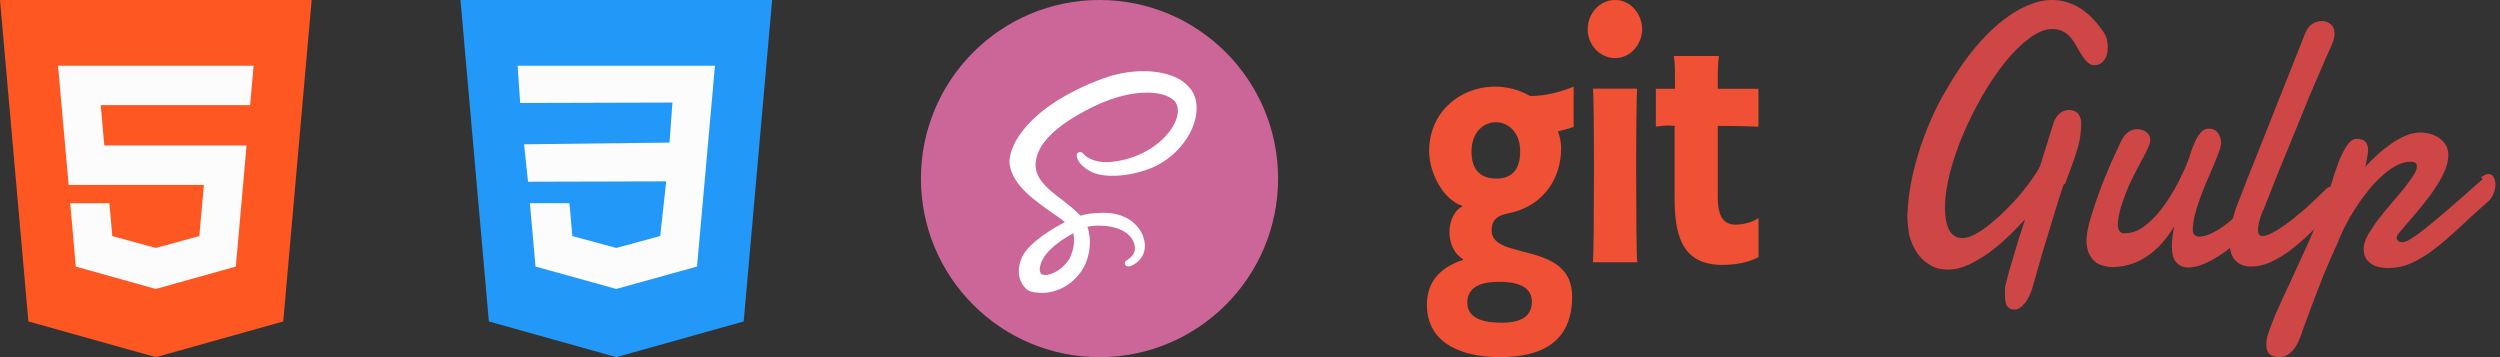 <svg width="168" height="24" viewBox="0 0 168 24" fill="none" xmlns="http://www.w3.org/2000/svg">
<rect x="0" y="0" width="168" height="24" fill="#333333" stroke="none"/>
<path d="M96.037 10.162C96.037 11.518 96.905 13.377 98.26 13.832V13.886C97.253 14.33 96.974 16.596 98.314 17.411V17.464C96.851 17.946 95.887 18.873 95.887 20.475C95.887 23.234 98.501 24 100.789 24C103.574 24 105.648 22.998 105.648 19.928C105.648 16.152 100.237 17.545 100.237 15.493C100.237 14.77 100.622 14.491 101.292 14.352C103.515 13.939 104.908 12.209 104.908 9.948C104.908 9.557 104.828 9.188 104.694 8.823C105.053 8.743 105.401 8.646 105.749 8.529V5.823C104.828 6.187 103.837 6.455 102.83 6.455C99.947 4.795 96.037 6.525 96.037 10.162ZM100.735 18.938C101.646 18.938 102.942 19.098 102.942 20.277C102.942 21.445 101.898 21.686 100.923 21.686C99.996 21.686 98.603 21.541 98.603 20.336C98.608 19.141 99.787 18.938 100.735 18.938ZM100.564 12C99.385 12 98.887 11.304 98.887 10.189C98.887 7.548 102.155 7.575 102.155 10.162C102.155 11.25 101.726 12 100.564 12ZM118.172 14.652V17.277C117.46 17.668 116.539 17.802 115.735 17.802C112.869 17.802 112.531 15.541 112.531 13.211V8.512H112.558V8.459C112.183 8.459 112.167 8.373 111.272 8.512V5.968H112.558C112.558 4.773 112.574 4.307 112.478 3.761H115.515C115.408 4.5 115.435 5.234 115.435 5.968H118.167V8.512C118.167 8.512 117.133 8.459 115.435 8.459V13.339C115.435 14.132 115.612 15.097 116.603 15.097C117.128 15.097 117.744 14.947 118.172 14.652ZM110.351 1.966C110.351 2.968 109.574 3.905 108.54 3.905C107.48 3.905 106.692 2.984 106.692 1.966C106.692 0.932 107.469 0 108.54 0C109.601 0 110.351 0.964 110.351 1.966ZM110.019 5.957C109.922 6.739 109.933 16.661 110.019 17.625H107.046C107.131 16.655 107.142 6.75 107.046 5.957H110.019V5.957Z" fill="#F05033"/>
<path d="M0 0L1.907 21.6L10.472 24L19.033 21.601L20.943 0H0V0Z" fill="#FF5722"/>
<path d="M16.807 7.063H6.769L7.009 9.777H16.568L15.848 17.913L10.472 19.417L10.467 19.419L5.094 17.913L4.718 13.657H7.351L7.547 15.865L10.469 16.662L10.472 16.66L13.396 15.864L13.702 12.428H4.611L3.901 4.416H17.041L16.807 7.063Z" fill="#FCFCFC"/>
<path d="M30.943 0L32.851 21.6L41.415 24L49.976 21.601L51.887 0H30.943V0Z" fill="#2299F8"/>
<path d="M47.809 7.063L47.568 9.777L46.84 17.912L41.415 19.416L41.41 19.417L35.987 17.912L35.609 13.657H38.266L38.463 15.864L41.412 16.662L41.413 16.66L44.366 15.862L44.769 12.186L35.482 12.211L35.218 9.697L44.991 9.582L45.189 6.891L34.957 6.92L34.785 4.416H48.045L47.809 7.063Z" fill="#FCFCFC"/>
<path d="M138.712 12.344C138.685 12.385 138.634 12.513 138.563 12.729C138.491 12.945 138.403 13.215 138.299 13.545C138.196 13.87 138.083 14.236 137.963 14.639L137.591 15.876C137.45 16.297 137.34 16.709 137.214 17.114L136.9 18.209L136.665 19.029L136.555 19.422C136.508 19.552 136.461 19.696 136.382 19.857C136.304 20.014 136.209 20.166 136.115 20.309C136.005 20.45 135.895 20.571 135.77 20.665C135.644 20.759 135.519 20.806 135.377 20.806C135.158 20.806 135.001 20.731 134.891 20.587C134.781 20.438 134.734 20.169 134.734 19.776V19.422C134.734 19.291 134.796 19.045 134.891 18.687C134.985 18.326 135.095 17.921 135.236 17.468C135.362 17.013 135.519 16.545 135.66 16.06L136.084 14.741C135.707 15.149 135.315 15.558 134.891 15.95C134.467 16.358 134.027 16.72 133.587 17.034C133.132 17.348 132.677 17.614 132.222 17.819C131.766 18.023 131.327 18.117 130.903 18.117C130.416 18.117 130.008 18.007 129.662 17.787C129.317 17.567 129.019 17.3 128.799 16.955C128.579 16.61 128.406 16.217 128.296 15.793C128.235 15.387 128.172 14.947 128.172 14.523V14.366C128.172 14.319 128.179 14.267 128.188 14.219C128.226 13.433 128.337 12.633 128.518 11.81C128.706 10.981 128.942 10.161 129.24 9.345C129.538 8.529 129.884 7.728 130.276 6.949C130.684 6.202 131.108 5.464 131.564 4.773C132.019 4.082 132.509 3.438 133.024 2.858C133.542 2.273 134.071 1.771 134.616 1.35C135.159 0.926 135.709 0.597 136.264 0.361C136.814 0.126 137.363 0 137.907 0C138.535 0 139.141 0.173 139.728 0.513C140.309 0.864 140.858 1.413 141.373 2.182C141.49 2.355 141.562 2.528 141.593 2.704C141.625 2.876 141.64 3.044 141.64 3.198C141.64 3.566 141.554 3.858 141.378 4.068C141.205 4.288 141.001 4.382 140.75 4.382C140.53 4.382 140.326 4.272 140.138 4.037C139.949 3.801 139.73 3.471 139.51 3.047C139.29 2.655 139.054 2.372 138.788 2.2C138.521 2.027 138.238 1.948 137.924 1.948C137.437 1.948 136.935 2.153 136.385 2.561C135.836 2.969 135.302 3.487 134.768 4.147C134.234 4.806 133.716 5.56 133.23 6.407C132.743 7.255 132.303 8.119 131.926 9.014C131.55 9.909 131.251 10.772 131.031 11.636C130.812 12.499 130.702 13.269 130.702 13.959C130.702 14.195 130.717 14.43 130.749 14.666C130.78 14.917 130.843 15.121 130.922 15.325C131 15.529 131.126 15.687 131.283 15.812C131.44 15.938 131.628 16 131.848 16C132.099 16 132.397 15.922 132.711 15.749C133.041 15.577 133.371 15.357 133.716 15.074C134.062 14.791 134.423 14.477 134.768 14.132C135.114 13.787 135.459 13.426 135.757 13.065C136.056 12.703 136.338 12.358 136.558 12.028C136.794 11.698 136.966 11.416 137.092 11.165L138.001 8.243C138.117 7.934 138.268 7.712 138.461 7.583C138.649 7.452 138.842 7.386 139.042 7.386C139.136 7.386 139.235 7.401 139.332 7.433C139.427 7.464 139.518 7.514 139.595 7.583C139.673 7.646 139.731 7.74 139.777 7.85C139.824 7.96 139.855 8.086 139.855 8.243C139.855 8.635 139.824 9.006 139.761 9.348C139.698 9.694 139.604 10.023 139.494 10.353C139.4 10.675 139.274 11.003 139.149 11.334C139.023 11.664 138.897 12.009 138.772 12.37L138.712 12.344ZM151.748 14.743C151.445 15.151 151.092 15.55 150.69 15.936C150.287 16.326 149.871 16.671 149.444 16.972C149.016 17.274 148.596 17.517 148.183 17.701C147.768 17.884 147.398 17.976 147.068 17.976C146.738 17.976 146.467 17.866 146.259 17.646C146.052 17.426 145.949 17.049 145.949 16.515C145.949 16.139 146.005 15.699 146.115 15.197C145.936 15.511 145.711 15.84 145.443 16.154C145.176 16.484 144.867 16.782 144.523 17.049C144.178 17.316 143.791 17.536 143.364 17.693C142.937 17.85 142.472 17.944 141.967 17.944C141.742 17.944 141.523 17.913 141.312 17.85C141.092 17.787 140.904 17.693 140.747 17.552C140.59 17.41 140.464 17.222 140.354 16.986C140.26 16.751 140.213 16.453 140.213 16.107L140.245 15.73C140.276 15.495 140.354 15.102 140.511 14.584C140.668 14.066 140.888 13.391 141.202 12.559C141.516 11.727 141.94 10.738 142.505 9.56C142.647 9.246 142.804 9.026 143.008 8.885C143.196 8.744 143.4 8.681 143.62 8.681C143.714 8.681 143.809 8.697 143.918 8.728C144.013 8.744 144.107 8.791 144.201 8.854C144.295 8.916 144.358 8.995 144.421 9.089C144.468 9.168 144.499 9.277 144.499 9.403C144.499 9.482 144.484 9.56 144.468 9.623C144.421 9.764 144.358 9.937 144.248 10.157L143.84 10.932C143.683 11.215 143.526 11.529 143.353 11.862C143.181 12.196 143.024 12.553 142.882 12.901C142.741 13.262 142.615 13.631 142.505 14C142.396 14.377 142.333 14.738 142.317 15.084C142.317 15.241 142.348 15.366 142.411 15.492C142.474 15.617 142.6 15.68 142.757 15.68C143.196 15.68 143.636 15.539 144.044 15.241C144.452 14.947 144.829 14.581 145.175 14.145C145.52 13.705 145.834 13.234 146.117 12.732C146.399 12.229 146.619 11.774 146.807 11.359C146.933 11.082 147.059 10.783 147.153 10.464C147.247 10.15 147.357 9.852 147.483 9.585C147.592 9.318 147.734 9.089 147.891 8.91C148.032 8.731 148.22 8.643 148.456 8.643C148.691 8.643 148.896 8.737 149.037 8.926C149.178 9.114 149.257 9.334 149.257 9.601C149.257 9.742 149.21 9.946 149.115 10.197C149.021 10.449 148.911 10.747 148.77 11.077L148.315 12.14C148.142 12.517 148.001 12.893 147.859 13.286C147.718 13.671 147.592 14.055 147.498 14.423C147.404 14.799 147.357 15.145 147.357 15.459C147.357 15.757 147.514 15.898 147.812 15.898C148.032 15.898 148.299 15.836 148.613 15.679C148.927 15.537 149.257 15.333 149.602 15.066C149.948 14.799 150.293 14.485 150.638 14.124C150.984 13.763 151.298 13.38 151.565 12.962L151.675 14.627L151.748 14.743Z" fill="#CF4647"/>
<path d="M152.068 14.131C151.993 14.319 151.919 14.539 151.849 14.787C151.775 15.035 151.739 15.258 151.739 15.454C151.739 15.577 151.759 15.674 151.801 15.748C151.842 15.822 151.921 15.858 152.037 15.858C152.183 15.858 152.363 15.807 152.582 15.705C152.798 15.603 153.032 15.47 153.284 15.3C153.535 15.134 153.799 14.942 154.069 14.726C154.342 14.506 154.613 14.27 154.882 14.05C155.149 13.815 155.406 13.579 155.651 13.344C155.896 13.108 156.116 12.889 156.311 12.7C156.364 12.637 156.428 12.606 156.505 12.575C156.581 12.543 156.647 12.527 156.702 12.527C156.843 12.527 156.953 12.575 157.047 12.7C157.141 12.81 157.188 12.967 157.188 13.156C157.188 13.328 157.141 13.517 157.047 13.721C156.953 13.925 156.78 14.129 156.545 14.333C156.105 14.804 155.665 15.259 155.21 15.699C154.77 16.123 154.315 16.515 153.875 16.845C153.436 17.175 152.996 17.426 152.557 17.63C152.117 17.819 151.693 17.913 151.285 17.913C151.002 17.913 150.767 17.866 150.578 17.771C150.39 17.677 150.249 17.552 150.123 17.395C150.013 17.238 149.935 17.049 149.888 16.845C149.84 16.625 149.825 16.406 149.825 16.17C149.825 15.762 149.872 15.354 149.982 14.93C150.092 14.506 150.202 14.113 150.343 13.768C150.594 13.124 150.83 12.496 151.081 11.868L151.772 10.141L154.894 2.277C155.012 1.963 155.177 1.74 155.389 1.601C155.603 1.476 155.813 1.413 156.028 1.413C156.248 1.413 156.436 1.476 156.615 1.617C156.788 1.752 156.882 1.978 156.882 2.288C156.882 2.434 156.851 2.589 156.796 2.752C156.733 2.909 156.67 3.088 156.576 3.275C156.403 3.655 156.199 4.123 155.964 4.679L155.179 6.5C154.912 7.152 154.629 7.835 154.346 8.541L153.499 10.614C153.216 11.286 152.965 11.917 152.729 12.52L152.117 14.079L152.068 14.131Z" fill="#CF4647"/>
<path d="M166.717 11.917C166.816 11.85 166.906 11.796 166.989 11.755C167.071 11.714 167.151 11.693 167.224 11.693C167.377 11.693 167.491 11.762 167.567 11.897C167.645 12.032 167.692 12.195 167.692 12.393C167.692 12.605 167.645 12.821 167.551 13.041C167.457 13.261 167.331 13.446 167.143 13.591C166.405 14.245 165.745 14.842 165.18 15.381C164.599 15.919 164.065 16.382 163.547 16.77C163.029 17.163 162.527 17.461 162.04 17.681C161.553 17.901 161.035 18.01 160.47 18.01C159.952 18.01 159.544 17.901 159.261 17.665C158.978 17.445 158.837 17.131 158.837 16.723V16.629C158.837 16.613 158.853 16.566 158.853 16.535C158.884 16.299 158.994 16.017 159.183 15.687C159.371 15.373 159.591 15.043 159.858 14.698C160.125 14.352 160.407 14.007 160.706 13.661C161.004 13.316 161.271 12.986 161.538 12.672C161.789 12.358 161.993 12.076 162.166 11.809C162.338 11.557 162.417 11.338 162.417 11.181C162.417 11.086 162.385 11.008 162.32 10.945C162.246 10.898 162.131 10.867 161.974 10.867C161.692 10.867 161.409 10.945 161.117 11.086C160.819 11.228 160.527 11.432 160.238 11.667C159.955 11.919 159.672 12.185 159.402 12.499C159.132 12.813 158.884 13.143 158.633 13.473C158.398 13.818 158.178 14.148 157.974 14.493C157.785 14.839 157.612 15.153 157.471 15.435L157.298 15.812L157.063 16.378L156.78 17.006L156.513 17.618L156.294 18.136C156.231 18.293 156.184 18.387 156.152 18.45C156.121 18.529 156.074 18.67 155.995 18.874L155.713 19.593L155.383 20.457L155.069 21.304L154.802 22.023C154.724 22.228 154.676 22.366 154.661 22.44C154.582 22.644 154.504 22.848 154.41 23.036C154.315 23.225 154.213 23.386 154.092 23.529C153.973 23.671 153.835 23.788 153.68 23.875C153.522 23.953 153.35 24 153.161 24C152.91 24 152.706 23.937 152.549 23.824C152.392 23.715 152.298 23.479 152.298 23.149C152.298 22.992 152.314 22.82 152.361 22.647C152.392 22.474 152.455 22.314 152.518 22.144C152.565 21.972 152.643 21.815 152.706 21.658C152.769 21.501 152.832 21.344 152.879 21.193C153.24 20.377 153.625 19.56 154.009 18.734C154.394 17.908 154.763 17.101 155.124 16.301C155.479 15.5 155.807 14.715 156.113 13.93C156.411 13.161 156.663 12.413 156.867 11.7L157.087 11.079C157.181 10.812 157.291 10.545 157.416 10.294C157.542 10.042 157.683 9.807 157.84 9.618C157.997 9.43 158.17 9.331 158.343 9.331C158.625 9.331 158.825 9.394 158.949 9.52C159.074 9.658 159.137 9.834 159.137 10.085C159.137 10.132 159.131 10.21 159.117 10.32C159.101 10.43 159.085 10.54 159.06 10.658L158.993 10.988C158.977 11.098 158.945 11.176 158.93 11.223C159.181 10.947 159.464 10.674 159.759 10.399C160.057 10.127 160.371 9.881 160.685 9.661C160.999 9.441 161.329 9.253 161.659 9.119C161.988 8.978 162.318 8.907 162.648 8.907C162.883 8.907 163.103 8.939 163.332 9.001C163.552 9.067 163.756 9.163 163.929 9.29C164.113 9.416 164.255 9.573 164.365 9.761C164.475 9.95 164.53 10.174 164.53 10.427C164.53 10.761 164.442 11.118 164.279 11.495C164.106 11.878 163.902 12.264 163.642 12.641C163.39 13.027 163.112 13.401 162.816 13.763C162.517 14.124 162.25 14.454 161.984 14.753L161.324 15.522C161.151 15.726 161.057 15.867 161.054 15.946C161.054 16.04 161.085 16.119 161.148 16.181C161.211 16.244 161.321 16.276 161.462 16.276C161.585 16.276 161.757 16.205 161.98 16.071C162.213 15.93 162.53 15.71 162.938 15.387C163.346 15.057 163.874 14.633 164.503 14.084C165.132 13.54 165.917 12.859 166.838 12.032L166.717 11.917Z" fill="#CF4647"/>
<path d="M73.887 24C80.514 24 85.887 18.627 85.887 12C85.887 5.373 80.514 0 73.887 0C67.259 0 61.887 5.373 61.887 12C61.887 18.627 67.259 24 73.887 24Z" fill="#CC6699"/>
<path d="M80.343 6.672C80.199 6.096 79.791 5.616 79.167 5.28C77.943 4.632 75.975 4.608 74.175 5.256C73.095 5.64 71.055 6.504 69.519 7.92C67.983 9.36 67.743 10.632 67.863 11.136C68.127 12.528 69.591 13.512 70.743 14.328C71.055 14.544 71.343 14.736 71.559 14.928C70.911 15.264 69.159 16.248 68.679 17.28C68.319 18.096 68.487 18.696 68.631 18.96C68.775 19.272 69.015 19.512 69.255 19.584C69.495 19.656 69.759 19.68 70.023 19.68C71.055 19.68 72.063 19.128 72.687 18.192C73.311 17.256 73.359 16.008 73.071 15.24C73.479 15.144 73.911 15.144 74.391 15.192C75.327 15.312 75.783 15.672 75.999 15.96C76.239 16.272 76.287 16.584 76.263 16.776C76.215 17.136 75.927 17.352 75.783 17.448C75.663 17.52 75.567 17.592 75.591 17.736C75.639 17.928 75.831 17.904 75.903 17.904C76.119 17.856 76.887 17.472 76.935 16.608C76.959 16.08 76.743 15.552 76.335 15.12C75.807 14.568 75.015 14.28 74.103 14.304C73.431 14.304 72.975 14.376 72.615 14.496L72.591 14.472C72.255 14.112 71.799 13.776 71.391 13.44C70.431 12.72 69.543 12.024 69.591 10.992C69.663 9.696 70.935 8.424 73.407 7.2C75.591 6.12 77.367 6.072 78.303 6.408C78.687 6.552 78.951 6.744 79.047 6.96C79.239 7.368 79.167 7.896 78.831 8.472C78.279 9.432 76.887 10.632 74.751 10.872C73.455 11.016 72.903 10.44 72.879 10.416C72.735 10.248 72.639 10.152 72.471 10.248C72.279 10.344 72.375 10.608 72.423 10.704C72.519 10.968 72.927 11.424 73.623 11.664C74.175 11.856 75.591 11.976 77.343 11.304C79.359 10.488 80.751 8.328 80.343 6.672ZM72.063 16.896C72.039 16.944 72.039 16.992 72.015 17.04C71.991 17.088 71.967 17.136 71.967 17.184C71.871 17.4 71.727 17.616 71.535 17.808C70.983 18.408 70.239 18.576 69.999 18.432C69.927 18.384 69.903 18.312 69.879 18.216C69.831 17.928 69.999 17.352 70.503 16.848C71.103 16.224 71.943 15.768 72.135 15.672C72.207 16.104 72.183 16.512 72.063 16.896Z" fill="white"/>
</svg>
